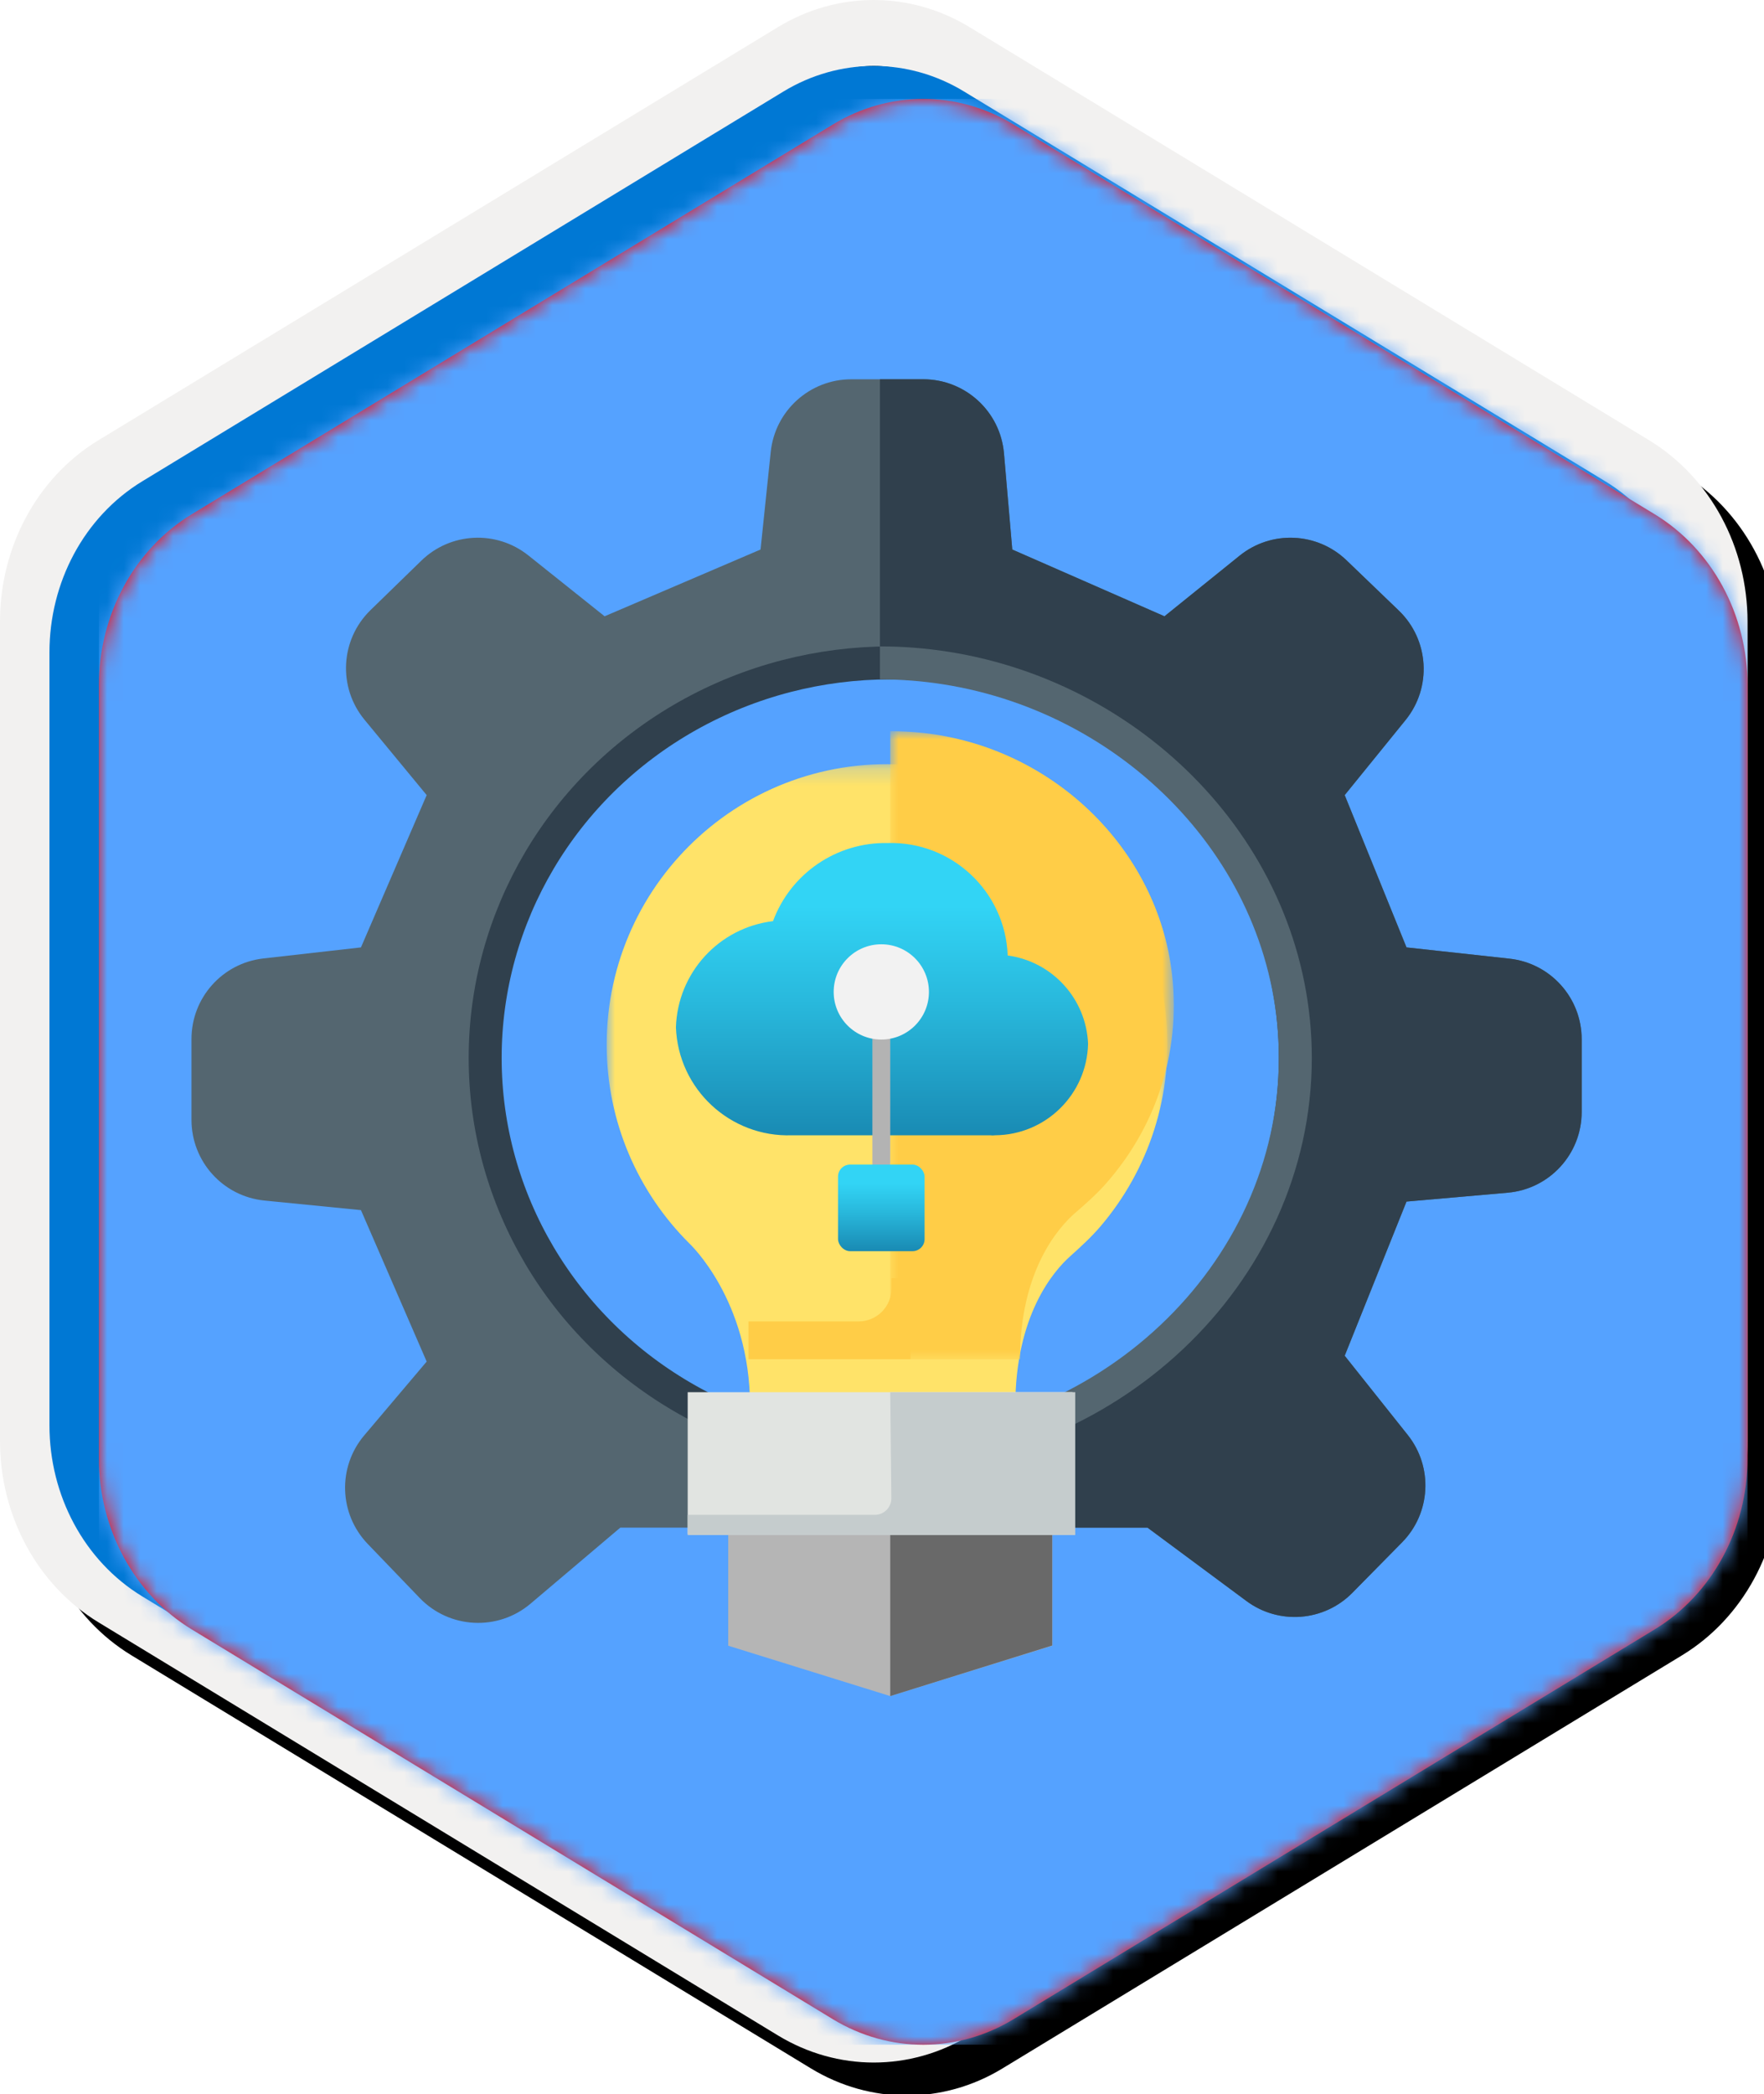 <?xml version="1.0" encoding="UTF-8"?>
<svg width="107px" height="127px" viewBox="0 0 107 127" version="1.1" xmlns="http://www.w3.org/2000/svg" xmlns:xlink="http://www.w3.org/1999/xlink">
    <!-- Generator: Sketch 63.1 (92452) - https://sketch.com -->
    <title>Build the intelligent edge with Azure IoT Edge/Build-the-intelligent-edge-with-Azure-IoT-Edge</title>
    <desc>Created with Sketch.</desc>
    <defs>
        <path d="M44.523,1.549 C46.223,0.516 48.111,0 50,0 C51.889,0 53.778,0.516 55.475,1.549 L94.366,25.185 C97.847,27.303 100,31.263 100,35.558 L100,82.442 C100,86.735 97.847,90.699 94.366,92.815 L55.475,116.453 C53.778,117.484 51.889,118 50,118 C48.111,118 46.223,117.484 44.523,116.453 L5.634,92.815 C2.152,90.699 0,86.735 0,82.442 L0,35.558 C0,31.263 2.152,27.303 5.634,25.185 L44.523,1.549 Z" id="path-1"></path>
        <linearGradient x1="58.549%" y1="-10.466%" x2="34.138%" y2="116.311%" id="linearGradient-3">
            <stop stop-color="#FFFFFF" offset="0%"></stop>
            <stop stop-color="#000000" stop-opacity="0.5" offset="100%"></stop>
        </linearGradient>
        <path d="M44.195,-2.358 C45.997,-3.453 47.998,-4 50,-4 C52.002,-4 54.005,-3.453 55.803,-2.358 L97.028,22.696 C100.718,24.941 103,29.139 103,33.692 L103,83.388 C103,87.94 100.718,92.141 97.028,94.384 L55.803,119.44 C54.005,120.533 52.002,121.08 50,121.08 C47.998,121.08 45.997,120.533 44.195,119.44 L2.972,94.384 C-0.719,92.141 -3,87.94 -3,83.388 L-3,33.692 C-3,29.139 -0.719,24.941 2.972,22.696 L44.195,-2.358 Z" id="path-4"></path>
        <filter x="-0.5%" y="-0.4%" width="101.9%" height="101.6%" filterUnits="objectBoundingBox" id="filter-5">
            <feOffset dx="1" dy="1" in="SourceAlpha" result="shadowOffsetOuter1"></feOffset>
            <feMorphology radius="4" operator="erode" in="SourceAlpha" result="shadowInner"></feMorphology>
            <feOffset dx="1" dy="1" in="shadowInner" result="shadowInner"></feOffset>
            <feComposite in="shadowOffsetOuter1" in2="shadowInner" operator="out" result="shadowOffsetOuter1"></feComposite>
            <feColorMatrix values="0 0 0 0 0   0 0 0 0 0   0 0 0 0 0  0 0 0 0.15 0" type="matrix" in="shadowOffsetOuter1"></feColorMatrix>
        </filter>
        <path d="M44.523,1.549 C46.223,0.516 48.111,0 50,0 C51.889,0 53.778,0.516 55.475,1.549 L94.366,25.185 C97.847,27.303 100,31.263 100,35.558 L100,82.442 C100,86.735 97.847,90.699 94.366,92.815 L55.475,116.453 C53.778,117.484 51.889,118 50,118 C48.111,118 46.223,117.484 44.523,116.453 L5.634,92.815 C2.152,90.699 0,86.735 0,82.442 L0,35.558 C0,31.263 2.152,27.303 5.634,25.185 L44.523,1.549 Z" id="path-6"></path>
        <filter x="-4.7%" y="-5.3%" width="109.7%" height="111.6%" filterUnits="objectBoundingBox" id="filter-8">
            <feOffset dx="0" dy="2" in="SourceAlpha" result="shadowOffsetOuter1"></feOffset>
            <feColorMatrix values="0 0 0 0 0   0 0 0 0 0   0 0 0 0 0  0 0 0 0.1 0" type="matrix" in="shadowOffsetOuter1" result="shadowMatrixOuter1"></feColorMatrix>
            <feMerge>
                <feMergeNode in="shadowMatrixOuter1"></feMergeNode>
                <feMergeNode in="SourceGraphic"></feMergeNode>
            </feMerge>
        </filter>
        <filter x="-11.6%" y="-6.9%" width="125.0%" height="114.3%" filterUnits="objectBoundingBox" id="filter-9">
            <feOffset dx="0" dy="2" in="SourceAlpha" result="shadowOffsetOuter1"></feOffset>
            <feColorMatrix values="0 0 0 0 0   0 0 0 0 0   0 0 0 0 0  0 0 0 0.1 0" type="matrix" in="shadowOffsetOuter1" result="shadowMatrixOuter1"></feColorMatrix>
            <feMerge>
                <feMergeNode in="shadowMatrixOuter1"></feMergeNode>
                <feMergeNode in="SourceGraphic"></feMergeNode>
            </feMerge>
        </filter>
        <polygon id="path-10" points="0 1.209 34.009 1.209 34.009 40.138 0 40.138"></polygon>
        <polygon id="path-12" points="0 0 17.2 0 17.2 38.086 0 38.086"></polygon>
        <linearGradient x1="50%" y1="99.939%" x2="50%" y2="0.018%" id="linearGradient-14">
            <stop stop-color="#198AB3" offset="0%"></stop>
            <stop stop-color="#28B7DB" offset="44%"></stop>
            <stop stop-color="#32D4F5" offset="78%"></stop>
        </linearGradient>
        <linearGradient x1="50%" y1="100%" x2="50%" y2="0%" id="linearGradient-15">
            <stop stop-color="#198AB3" offset="0%"></stop>
            <stop stop-color="#28B7DB" offset="44%"></stop>
            <stop stop-color="#32D4F5" offset="78%"></stop>
        </linearGradient>
    </defs>
    <g id="Badges" stroke="none" stroke-width="1" fill="none" fill-rule="evenodd">
        <g id="Build-the-intelligent-edge-with-Azure-IoT-Edge" transform="translate(-47, -46)">
            <g id="Build-the-intelligent-edge-with-Azure-IoT-Edge/Build-the-intelligent-edge-with-Azure-IoT-Edge" transform="translate(50, 50)">
                <g id="Mask" transform="translate(2, 2)">
                    <g id="Hex" transform="translate(-0, 0)">
                        <mask id="mask-2" fill="white">
                            <use xlink:href="#path-1"></use>
                        </mask>
                        <use id="Trophy-1" fill="#FF0000" fill-rule="evenodd" xlink:href="#path-1"></use>
                        <g id="Color/Blue" mask="url(#mask-2)" fill="#55A2FF" fill-rule="evenodd">
                            <rect id="Rectangle" x="0" y="0" width="100" height="118"></rect>
                        </g>
                    </g>
                </g>
                <g id="Azure-Hex-Border">
                    <path d="M44.523,1.549 C46.223,0.516 48.111,0 50,0 C51.889,0 53.778,0.516 55.475,1.549 L94.366,25.185 C97.847,27.303 100,31.263 100,35.558 L100,82.442 C100,86.735 97.847,90.699 94.366,92.815 L55.475,116.453 C53.778,117.484 51.889,118 50,118 C48.111,118 46.223,117.484 44.523,116.453 L5.634,92.815 C2.152,90.699 0,86.735 0,82.442 L0,35.558 C0,31.263 2.152,27.303 5.634,25.185 L44.523,1.549 Z" id="Combined-Shape" fill="url(#linearGradient-3)" fill-rule="evenodd" opacity="0.4" style="mix-blend-mode: overlay;"></path>
                    <g>
                        <use fill="black" fill-opacity="1" filter="url(#filter-5)" xlink:href="#path-4"></use>
                        <path stroke="#F2F1F0" stroke-width="4" d="M50,-2 C48.355,-2 46.713,-1.548 45.233,-0.649 L4.011,24.406 C0.893,26.301 -1,29.858 -1,33.692 L-1,83.388 C-1,87.22 0.893,90.78 4.011,92.674 L45.234,117.731 C46.712,118.627 48.355,119.08 50,119.08 C51.645,119.08 53.288,118.628 54.765,117.73 L95.989,92.674 C99.105,90.78 101,87.22 101,83.388 L101,33.692 C101,29.858 99.105,26.301 95.988,24.405 L54.765,-0.649 C53.287,-1.548 51.644,-2 50,-2 Z" stroke-linejoin="square"></path>
                    </g>
                    <path d="M50,2 C48.469,2 46.94,2.422 45.562,3.258 L6.673,26.894 C3.764,28.663 2,31.982 2,35.558 L2,82.442 C2,86.016 3.764,89.338 6.673,91.105 L45.562,114.743 C46.939,115.578 48.468,116 50,116 C51.531,116 53.061,115.579 54.436,114.743 L93.327,91.106 C96.235,89.338 98,86.016 98,82.442 L98,35.558 C98,31.982 96.234,28.663 93.326,26.894 L54.436,3.258 C53.061,2.421 51.531,2 50,2 Z" stroke="#0078D4" stroke-width="4"></path>
                </g>
                <g id="Mask" transform="translate(3, 2)">
                    <g id="Hex" transform="translate(-0, 0)">
                        <mask id="mask-7" fill="white">
                            <use xlink:href="#path-6"></use>
                        </mask>
                        <use id="Trophy-1" fill="#FF0000" fill-rule="evenodd" xlink:href="#path-6"></use>
                        <g id="Color/Blue" mask="url(#mask-7)" fill="#55A2FF" fill-rule="evenodd">
                            <rect id="Rectangle" x="0" y="0" width="100" height="118"></rect>
                        </g>
                    </g>
                    <g id="Gear-Lightbulb" transform="translate(5, 15)">
                        <g id="Group-74" filter="url(#filter-8)" transform="translate(0.614, 0)">
                            <g id="Group-5">
                                <path d="M42.164,65.397 C28.593,65.397 17.593,54.396 17.593,40.825 C17.593,27.255 28.593,16.254 42.164,16.254 C55.735,16.254 66.736,27.255 66.736,40.825 C66.736,54.396 55.735,65.397 42.164,65.397 M73.702,34.454 L69.952,25.218 L73.645,20.666 C75.254,18.683 75.075,15.797 73.235,14.026 L70.067,10.982 C68.284,9.266 65.502,9.145 63.577,10.7 L59.02,14.374 L49.789,10.325 L49.285,4.492 C49.064,1.95 46.938,0.001 44.389,0.001 L40.025,0.001 C37.509,0.001 35.398,1.9 35.137,4.403 L34.519,10.325 L25.06,14.374 L20.434,10.682 C18.497,9.138 15.717,9.274 13.941,11.002 L10.861,13.999 C9.026,15.783 8.869,18.678 10.498,20.65 L14.267,25.218 L10.28,34.454 L4.362,35.124 C1.878,35.405 0.001,37.507 0.001,40.007 L0.001,44.915 C0.001,47.442 1.915,49.556 4.429,49.806 L10.28,50.386 L14.267,59.571 L10.479,64.047 C8.853,65.97 8.944,68.812 10.691,70.629 L13.848,73.912 C15.647,75.779 18.588,75.929 20.566,74.254 L26.011,69.643 L57.992,69.643 L63.991,74.091 C65.957,75.551 68.699,75.34 70.418,73.595 L73.432,70.535 C75.178,68.764 75.326,65.97 73.778,64.024 L69.952,59.217 L73.702,49.868 L79.843,49.329 C82.381,49.106 84.327,46.982 84.327,44.434 L84.327,40.023 C84.327,37.516 82.44,35.41 79.948,35.137 L73.702,34.454 Z" id="Fill-1" fill="#546670"></path>
                                <path d="M73.701,34.454 L69.952,25.218 L73.645,20.666 C75.254,18.682 75.075,15.797 73.235,14.027 L70.067,10.982 C68.283,9.266 65.502,9.145 63.577,10.698 L59.02,14.374 L49.788,10.325 L49.285,4.492 C49.064,1.95 46.938,-5.06312452e-13 44.389,-5.06312452e-13 L41.761,-5.06312452e-13 L41.761,16.254 C55.332,16.254 66.735,27.255 66.735,40.825 C66.735,54.396 55.332,65.397 41.761,65.397 L41.761,69.643 L57.992,69.643 L63.991,74.091 C65.956,75.551 68.699,75.34 70.417,73.595 L73.432,70.535 C75.178,68.764 75.326,65.971 73.779,64.025 L69.952,59.217 L73.701,49.868 L79.843,49.33 C82.381,49.106 84.327,46.982 84.327,44.433 L84.327,40.023 C84.327,37.516 82.44,35.41 79.947,35.137 L73.701,34.454 Z" id="Fill-3" fill="#30404D"></path>
                            </g>
                            <g id="Group-67" transform="translate(17.2, 17.2)" stroke-width="2">
                                <ellipse id="Oval" stroke="#30404D" fill-rule="nonzero" cx="25.186" cy="23.957" rx="24.571" ry="23.957"></ellipse>
                                <path d="M24.561,47.914 C38.132,47.914 49.757,37.189 49.757,23.957 C49.757,12.04 40.328,2.156 28.54,0.31 C27.239,0.106 25.91,0 24.561,0" id="Stroke-1" stroke="#546670"></path>
                            </g>
                        </g>
                        <g id="Group-76" transform="translate(25.186, 22.114)">
                            <g id="Group-7" filter="url(#filter-9)" transform="translate(0.614, 0)">
                                <g id="Group-3" transform="translate(0, 0.019)">
                                    <mask id="mask-11" fill="white">
                                        <use xlink:href="#path-10"></use>
                                    </mask>
                                    <g id="Clip-2"></g>
                                    <path d="M24.786,40.138 C24.786,34.613 27.123,31.942 28.092,31.072 C28.738,30.491 29.377,29.911 29.941,29.252 C32.858,25.836 34.445,21.254 33.906,16.301 C33.053,8.502 26.738,2.178 18.941,1.316 C8.683,0.184 -0,8.185 -0,18.214 C-0,22.922 1.914,27.183 5.004,30.263 C5.004,30.263 8.696,33.682 8.696,40.138" id="Fill-1" fill="#FFE369" mask="url(#mask-11)"></path>
                                </g>
                                <polygon id="Fill-4" fill="#E1E4E1" points="4.914 47.914 28.257 47.914 28.257 39.314 4.914 39.314"></polygon>
                                <polyline id="Path" fill="#B5B5B5" points="27.029 47.914 27.029 54.687 17.199 57.743 7.371 54.687 7.371 47.914"></polyline>
                                <polyline id="Path" fill="#696969" points="27.025 47.914 27.025 54.676 17.2 57.743 17.2 47.914"></polyline>
                                <path d="M4.914,46.752 L16.267,46.752 C16.819,46.752 17.267,46.305 17.267,45.752 C17.267,45.749 17.267,45.745 17.267,45.742 L17.2,39.314 L17.2,39.314 L28.421,39.314 L28.421,47.978 L4.914,47.978 L4.914,46.752 Z" id="Path-35" fill="#C5CCCD" fill-rule="nonzero"></path>
                            </g>
                            <g id="Group-65" transform="translate(17.814, 1.229)">
                                <g id="Group-3">
                                    <mask id="mask-13" fill="white">
                                        <use xlink:href="#path-12"></use>
                                    </mask>
                                    <g id="Clip-2"></g>
                                    <path d="M1.958,0.103 C1.299,0.032 0.646,0 0,0 L0,38.086 L7.871,38.086 C7.871,32.68 10.235,30.066 11.215,29.215 C11.869,28.649 12.515,28.079 13.085,27.433 C16.034,24.093 17.641,19.608 17.094,14.764 C16.234,7.134 9.846,0.946 1.958,0.103 Z" id="Fill-1" fill="#FFCD47" mask="url(#mask-13)"></path>
                                </g>
                            </g>
                            <path d="M9.214,37.022 L15.891,37.022 C16.996,37.022 17.891,36.126 17.891,35.022 L17.891,34.4 L17.891,34.4 L19.043,34.4 L19.043,39.314 L9.214,39.314 L9.214,37.022 Z" id="Path-36" fill="#FFCD47" fill-rule="nonzero"></path>
                        </g>
                    </g>
                    <g id="Group-3" transform="translate(30, 39)"></g>
                    <g id="Icon-iot-186-IoT-Edge-Copy" transform="translate(35, 45)" fill-rule="nonzero">
                        <path d="M25,12.292 C24.884,9.564 22.83,7.312 20.125,6.944 C19.982,3.054 16.725,0.008 12.833,0.125 C9.747,0.068 6.962,1.967 5.889,4.861 C2.603,5.258 0.1,7.997 0,11.306 C0.143,15.054 3.293,17.98 7.042,17.847 L7.653,17.847 L19.056,17.847 C19.157,17.862 19.26,17.862 19.361,17.847 C22.434,17.825 24.932,15.364 25,12.292 Z" id="Path" fill="url(#linearGradient-14)"></path>
                        <rect id="Rectangle" fill="#B3B3B3" x="11.917" y="11.75" width="1.083" height="8.597"></rect>
                        <circle id="Oval" fill="#F2F2F2" cx="12.458" cy="9.153" r="2.889"></circle>
                        <rect id="Rectangle" fill="url(#linearGradient-15)" x="9.833" y="19.625" width="5.25" height="5.25" rx="0.73"></rect>
                    </g>
                </g>
            </g>
        </g>
    </g>
</svg>
